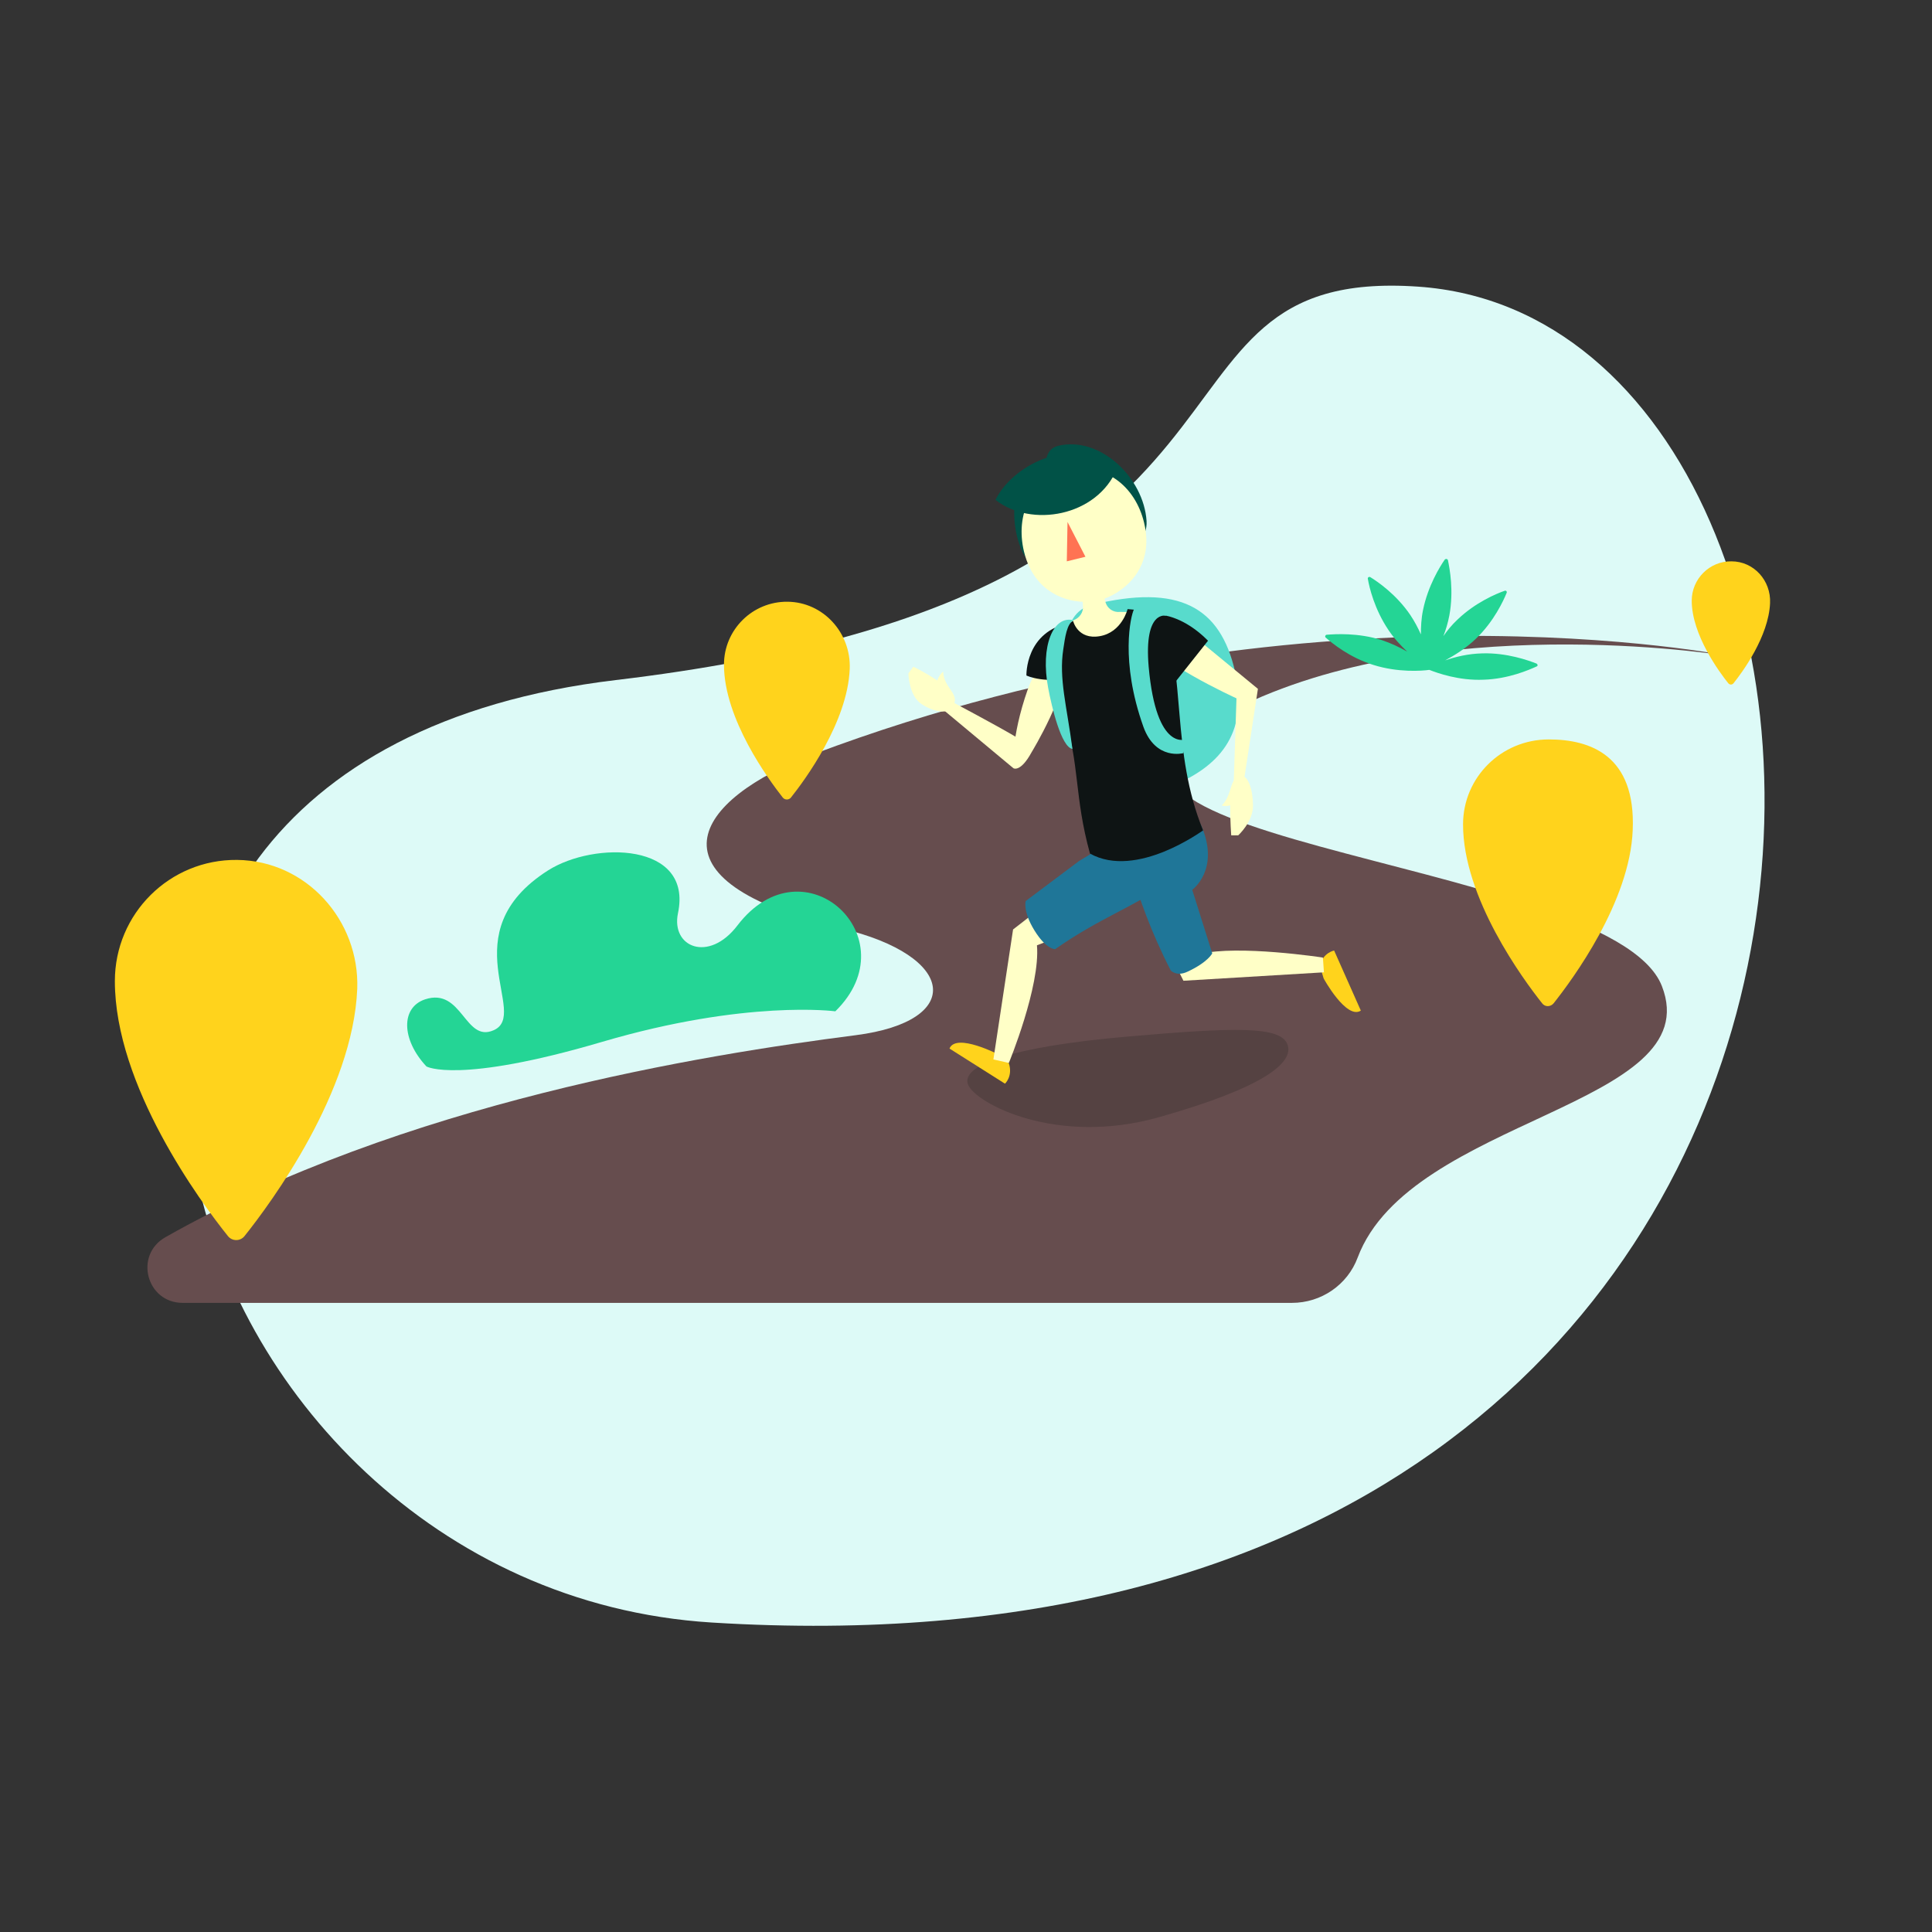 <?xml version="1.0" encoding="utf-8"?>
<!-- Generator: Adobe Illustrator 19.2.0, SVG Export Plug-In . SVG Version: 6.00 Build 0)  -->
<svg version="1.1" id="Layer_1" xmlns="http://www.w3.org/2000/svg" xmlns:xlink="http://www.w3.org/1999/xlink" x="0px" y="0px"
	 viewBox="0 0 550 550" enable-background="new 0 0 550 550" xml:space="preserve">
<rect x="0" y="0" width="550" height="550" fill="#333333" stroke="none"/>
<path fill="#DDFAF7" d="M403.7,81.6c-86.6-6-26.7,88-228.4,112c-198.6,23.7-129.7,258.5,27.3,268.3C564.5,484.4,554.6,92,403.7,81.6
	z"/>
<path fill="#664D4E" d="M493.1,186.9c0,0-121.4-24.9-261.5,27.8c-34.1,12.8-49.5,36,7.9,49.6c32.9,7.8,35.2,26.4,4.1,30.4
	c-43,5.5-128.9,19.2-196.5,57.5c-9,5.1-5.4,18.7,4.9,18.7l315.8,0c8.3,0,15.8-5.1,18.7-12.9c15-39.9,100-43,86.6-77.3
	c-14.7-37.7-206.4-41.2-116.4-81.3C414.6,173.6,493.1,186.9,493.1,186.9z"/>
<path fill="#FFD31C" d="M67.5,244.8c-19.2-0.2-34.8,15.3-34.8,34.5c0,29.8,24.4,62.9,32.2,72.6c1.2,1.5,3.5,1.5,4.7,0
	c7.6-9.5,30.9-41.1,32.1-70.4C102.4,262,87.2,245,67.5,244.8z M440.9,210.5c-13.5,0-24.4,10.8-24.4,24.2c0,20.9,17.1,44.1,22.5,50.9
	c0.8,1.1,2.4,1.1,3.3,0c5.3-6.7,21.7-28.8,22.5-49.3C465.7,215,452.7,210.5,440.9,210.5z M224.2,171.3c-10-0.1-18.1,8-18.1,17.9
	c0,15.5,12.7,32.7,16.7,37.8c0.6,0.8,1.8,0.8,2.4,0c3.9-4.9,16.1-21.4,16.7-36.6C242.3,180.2,234.4,171.4,224.2,171.3z M492.9,159.8
	c-6.2-0.1-11.3,5-11.3,11.2c0,9.7,7.9,20.4,10.4,23.5c0.4,0.5,1.1,0.5,1.5,0c2.5-3.1,10-13.3,10.4-22.8
	C504.2,165.3,499.3,159.8,492.9,159.8z"/>
<path fill="#24D595" d="M437.4,188.9c-2.3-0.9-8.4-3.1-15.4-2.9c-4.1,0.1-7.7,1-10.6,2c2.6-1.4,5.9-3.4,8.8-6.2
	c5.1-4.9,7.8-10.8,8.7-13c0.2-0.4-0.2-0.8-0.6-0.6c-2.3,0.8-8.3,3.3-13.4,8.2c-1.6,1.5-2.9,3.1-4,4.7c0.7-1.8,1.3-3.8,1.7-5.9
	c1.3-7,0.1-13.3-0.4-15.7c-0.1-0.4-0.6-0.5-0.9-0.2c-1.4,2-4.8,7.5-6.2,14.4c-0.5,2.4-0.6,4.8-0.6,6.9c-0.8-1.8-1.8-3.7-3-5.5
	c-4-5.9-9.3-9.5-11.4-10.8c-0.4-0.2-0.8,0.1-0.7,0.5c0.4,2.4,1.9,8.7,5.9,14.6c1.6,2.4,3.5,4.4,5.3,6.1c-2.1-1.2-4.6-2.4-7.3-3.3
	c-6.7-2.1-13.2-1.7-15.6-1.5c-0.4,0-0.6,0.6-0.3,0.8c1.8,1.6,6.8,5.7,13.6,7.8c7,2.2,13.8,1.7,15.9,1.4c2.3,0.9,8.4,3.1,15.4,2.8
	c7.1-0.2,13-2.8,15.2-3.8C437.8,189.6,437.8,189.1,437.4,188.9z"/>
<path fill="#554242" d="M275.6,308.8c-2.2-5.4,11.8-10.8,45.3-13.7c30.9-2.7,43.6-3,45.6,2.2s-6.8,12.3-36.4,20.7
	C300.6,326.4,277.7,314,275.6,308.8z"/>
<path fill="#58DBCC" d="M351.6,191.2c-4.2-18.4-15.9-25.1-40.8-19c-4.5,1.1-7.4,5.6-6.4,10.1l1.4,6l6.1,2.7l5.5,24.1
	c1.7,7.4,9.6,11.4,16.6,8.5C346.1,218.5,355.8,209.6,351.6,191.2z"/>
<path fill="#015247" d="M326.4,148.3c0.6,9.5-15.2,14.8-15.2,14.8s-16.5,2.4-20.3-6.3c-2.1-4.9-2.7-10.6-1.7-15.8
	c12.1-2.9,5.3-12.4,12.1-14.1C313.2,124.1,325.6,136,326.4,148.3z"/>
<path fill="#FFFFC7" d="M291.5,157c3.3,13.6,15.4,15.4,21.4,13.9s16.1-8.5,12.8-22.1c-2.5-10.4-11.2-17.3-21.7-14.8
	S289,146.5,291.5,157z"/>
<path fill="#015247" d="M318,133.4c-5.7,13.7-24.5,16.9-34.6,8.9C287.8,133.1,304.3,123.2,318,133.4z"/>
<polygon fill="#FF7353" points="303.9,148.6 309,158.5 303.7,159.8 "/>
<path fill="#FFFFC7" d="M314.7,171.4l-2.1-7.8c-0.4-1.3-1.6-2.1-2.9-1.9l0,0c-1.3,0.2-2.2,1.4-2.1,2.7l0.7,8c0.2,1.9-1,3.6-2.8,4.2
	c-8.5,2.8,10.4,19.7,10.4,19.7l17.7-18.4c0,0-5.8-3.9-14.8-3.7C316.9,174.4,315.2,173.2,314.7,171.4z"/>
<path fill="#FFD31C" d="M387.4,287.7l-7.6-17.1c0,0-3,0.5-4.1,4.2l1.1,3.7C376.7,278.4,383.3,290.4,387.4,287.7z"/>
<path fill="#FFD31C" d="M270.3,298.5l15.8,10c0,0,2.3-2.1,1.1-5.8l-2.9-2.5C284.4,300.3,272.2,293.9,270.3,298.5z"/>
<path fill="#FFFFC7" d="M376.6,272.6l0.3,4.2l-40,2.4L318,241.5l13.1-7.3c11.4,26.5,10.4,37.4,10.4,37.4
	C352.5,268.9,376.6,272.6,376.6,272.6z"/>
<path fill="#FFFFC7" d="M333.1,249.5c-12.6,10.4-37.9,19.6-37.9,19.6c1,11.7-8,33.5-8,33.5l-4.4-1l5.6-37l33.4-25.9L333.1,249.5z"/>
<path fill="#1F7698" d="M337.1,227.1c0,0,1.3,4.9,1.9,12.5c0.6,7.6-3.8,9.2-8.9,13.1c-6.6,5-17.5,8.9-29.7,17.5c0,0-2.5,0.2-5.9-5.3
	c-3.4-5.5-2.5-8.4-2.5-8.4l15.2-11.4L337.1,227.1z"/>
<path fill="#1F7698" d="M339.4,253.3l5.7,18.1c0,0-1.2,2.5-7,5.2c-3.1,1.5-4.8-0.3-4.8-0.3c-11.3-21.9-14.1-40.6-14.1-40.6l9.2-5.1
	c0,0,10.4-2.5,13.6,4.5C347.4,247.6,339.4,253.3,339.4,253.3z"/>
<path fill="#FFFFC7" d="M288.5,218.7c0,0-0.9-8.3,4.1-22.5c2.9-8.2,9.8-13.8,10.6-8c1.2,8.4-9.5,25.9-9.5,25.9
	C290.5,220,288.5,218.7,288.5,218.7z"/>
<path fill="#0E1414" d="M292.2,192.3c0,0,5.5,2.7,14.9,0.2l-2.3-15.2C291.8,179.6,292.2,192.3,292.2,192.3z"/>
<path fill="#FFFFC7" d="M352,198.8l-0.8,24.5l2.7,0.4l4.2-27.6l-17.5-14.4c-9.4-6-19-7.3-16.6-1.8C327.5,187.7,352,198.8,352,198.8z
	"/>
<path fill="#FFFFC7" d="M352.5,237.8c0,0,4.2-3.8,4.2-8.4s-1.4-8.5-3.2-8.5c-1.8,0-3.3,3.8-3.3,8.4s0.3,8.5,0.3,8.5L352.5,237.8z"/>
<path fill="#FFFFC7" d="M353.6,220.9c-3.8,0-2.5,5.2-5.8,8.4C347.8,229.3,353.5,231.4,353.6,220.9z"/>
<path fill="#0E1414" d="M310.3,243c-4.5-16.2-2.9-25.4-7.4-39.5c-4.3-13.4-2.4-25.2,2.6-26.7c0,0,1.3,5.4,7.6,4.3
	c6.3-1.1,7.9-7.7,7.9-7.7c6,0.4,9.9,1.8,9.9,1.8c6.8,16.7,2.4,38.7,11.6,61.2C342.5,236.3,323.6,250.4,310.3,243z"/>
<path fill="#FFFFC7" d="M288.5,218.7l-19.8-16.5l2.9-2.1c0,0,11.5,6.1,17.3,9.5C292.5,211.8,290.6,216.2,288.5,218.7z"/>
<path fill="#FFFFC7" d="M258.6,191.7c0,0,0.1,6.3,3.7,8.7c3.6,2.4,7.6,2.9,8.8,1c1.2-1.8-0.7-5.3-4.3-7.7c-3.6-2.4-6.8-3.9-6.8-3.9
	L258.6,191.7z"/>
<path fill="#FFFFC7" d="M271.1,201.4c2.6-3.9-2.4-5.2-2.6-10.2C268.4,191.2,262.9,196,271.1,201.4z"/>
<path fill="#0E1414" d="M330.9,175.1c0,0,6.2,0.4,13,7.3l-9.6,12.1C324.2,185.9,330.9,175.1,330.9,175.1z"/>
<path fill="#58DBCC" d="M305.7,176.6c-5.8-1.6-9.6,7.2-7.3,19.3c1,5.3,3.7,16.8,6.9,17.3c-1.6-12.2-3.9-20-2.6-28.4
	C303.2,181.5,303.7,177.4,305.7,176.6z"/>
<path fill="#58DBCC" d="M325.5,206.9c3.5,9.7,11.4,7.5,11.4,7.5l0.9-4c0,0-8.6,4.1-10.8-20.6c-1.4-16.3,5-14.5,5-14.5
	c-1.1-1.6-8.3-3.4-9.2-1.8C321.9,175.3,318.8,188.1,325.5,206.9z"/>
<path fill="#24D595" d="M209.9,263.5c-8.1,10.6-18.9,6.2-16.9-3.5c4.3-20.2-23.8-20.6-37-12.2c-27.9,17.8-5,41-15.5,45.5
	c-8.2,3.6-8.9-12.3-19.5-8.8c-6.9,2.3-6.8,11.4,0.4,19.1c0,0,8.9,5.1,50-7c41.1-12.1,66.4-8.7,66.4-8.7
	C259.2,267,228.8,238.7,209.9,263.5z"/>
</svg>
